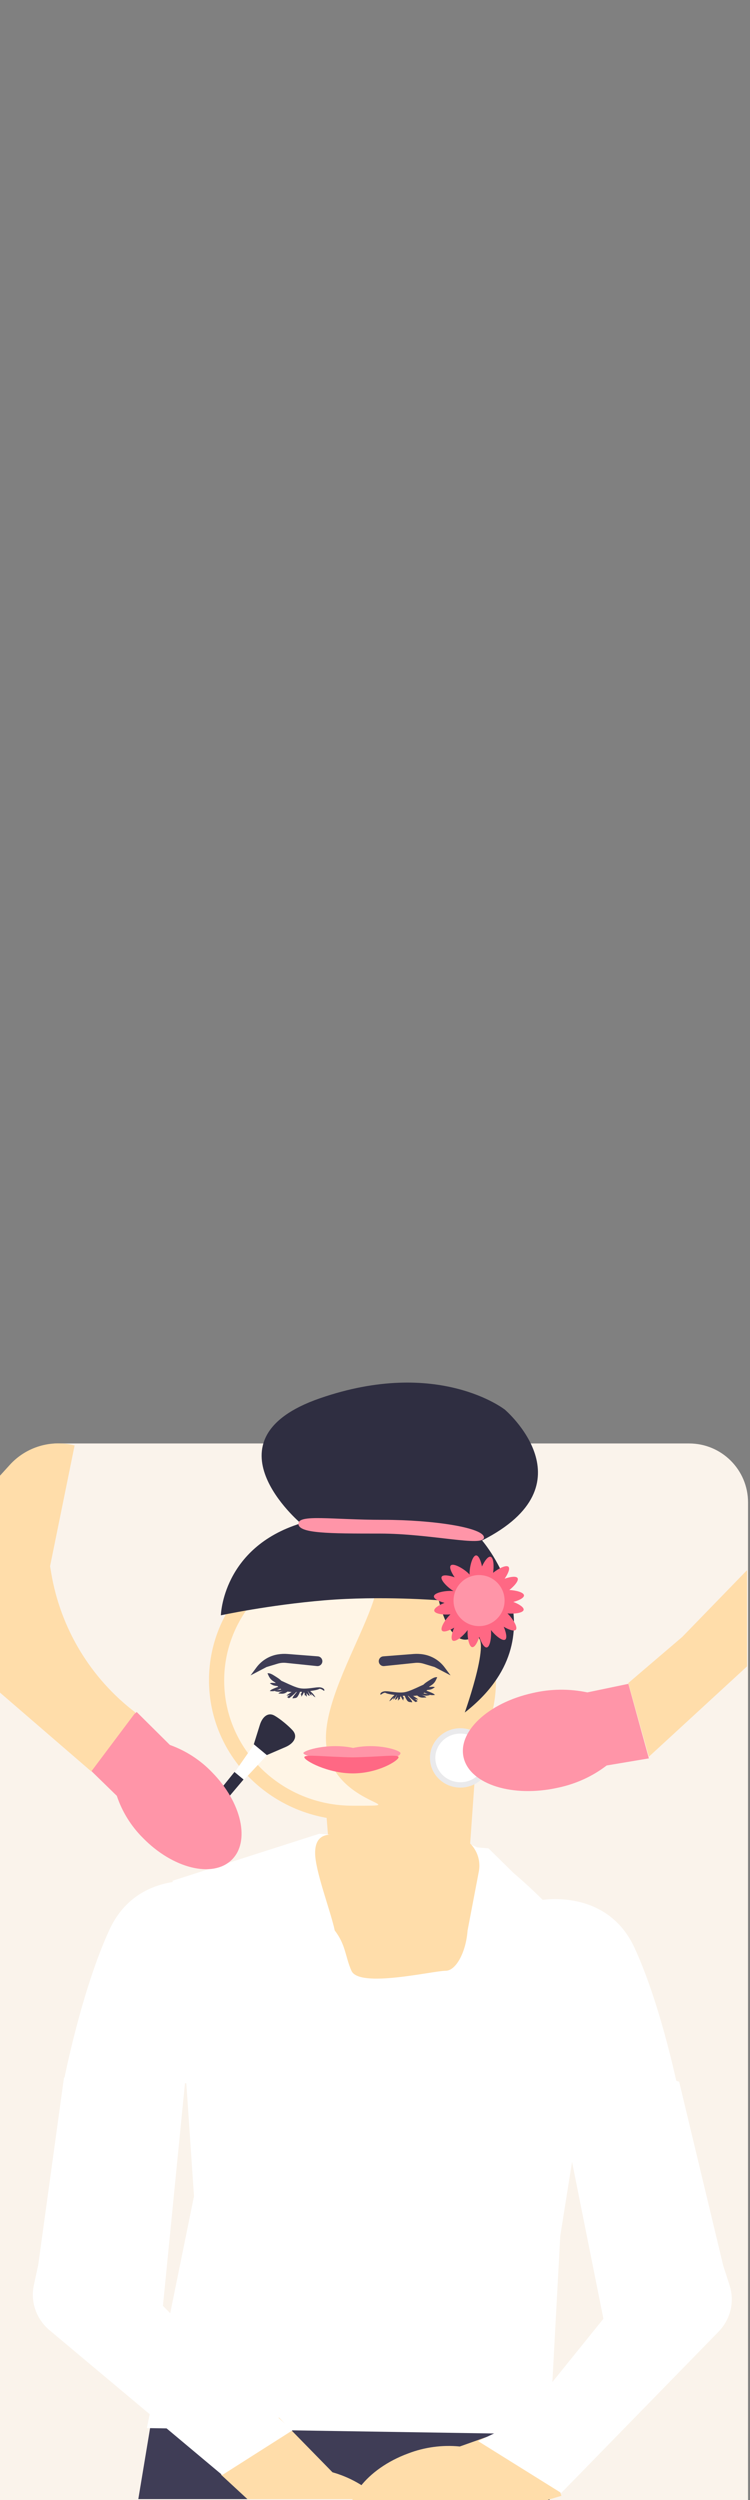 <svg width="382" height="1273" viewBox="0 0 382 1273" fill="none" xmlns="http://www.w3.org/2000/svg">
<rect x="0" y="0" width="382" height="1273" fill="#808080" stroke="none"/>
<g clip-path="url(#clip0_359_315)">
<path d="M0 765C0 748.431 13.431 735 30 735H351C367.569 735 381 748.431 381 765V1273H0V765Z" fill="#FAF3EB"/>
<path d="M238.499 952.5L243.357 883.732L163.719 892.242L168.499 952.5H238.499Z" fill="#FFDDAA"/>
<path d="M279.901 1223.59V1273.28L278.182 1272.52H70.445L76.444 1236.39L77.456 1230.29L78.252 1225.52L116.088 1225.16L116.123 1225.15L131.227 1225.01L135.068 1224.98L138.067 1224.94L183.423 1224.52L245.252 1223.92L279.901 1223.59Z" fill="#3F3D56"/>
<path d="M162.629 933.728L248.813 941.174L307.59 999.069L285.36 1138.49L279.905 1239.55L74.809 1236.36L98.809 1118.28L87.9 957.661L162.629 933.728Z" fill="white"/>
<path d="M179.538 926.813C219.906 926.813 252.631 894.905 252.631 855.544C252.631 816.183 219.906 784.274 179.538 784.274C139.17 784.274 106.445 816.183 106.445 855.544C106.445 894.905 139.17 926.813 179.538 926.813Z" fill="#FFDDAA"/>
<path opacity="0.7" d="M179.537 919.45C215.632 919.45 166 920.195 166 885C166 849.805 215.632 791.997 179.537 791.997C143.441 791.997 114.18 820.528 114.18 855.723C114.18 890.919 143.441 919.45 179.537 919.45Z" fill="white"/>
<path d="M103.718 958.193C103.718 958.193 69.899 951.811 55.716 982.659C41.534 1013.51 32.807 1058.18 32.807 1058.18L109.172 1061.37L103.718 958.193Z" fill="white"/>
<path d="M275.429 967.543C275.429 967.543 309.086 961.205 323.2 991.837C337.314 1022.47 346 1066.83 346 1066.83L270 1070L275.429 967.543Z" fill="white"/>
<path d="M193.227 1272.52H126.008L112.534 1260.06L112.498 1260.09L112.722 1259.87L134.281 1238.66L135.65 1237.3L141.918 1231.15L142.079 1230.98L144.666 1233.63L148.453 1237.5L148.65 1237.71L169.35 1258.87C177.989 1261.31 185.895 1265.75 192.412 1271.78C192.69 1272.02 192.959 1272.28 193.227 1272.52Z" fill="#FFDDAA"/>
<path d="M148.958 1237.51L137.514 1227.18L133.533 1223.59L117.583 1209.2L109.008 1200.5L96.811 1188.14L90.768 1182.01L86.688 1177.88L82.989 1174.13L84.484 1159L87.571 1127.84L91.531 1087.81L94.619 1056.61L94.99 1052.86L81.833 1034.34L32.592 1057.91L19.475 1153.26L17.249 1163.53C15.406 1172.04 18.46 1180.84 25.218 1186.51L70.444 1224.42L76.247 1229.28L84.866 1236.52L113.187 1260.26L148.958 1237.51Z" fill="white"/>
<path d="M154.094 988.89C154.094 988.89 216.298 928.973 240.899 939.689C265.5 950.404 307.39 1001.1 307.39 1001.1L246.98 1048.8L154.094 988.89Z" fill="white"/>
<ellipse cx="234.5" cy="895.113" rx="15.5" ry="15.113" fill="white"/>
<path opacity="0.1" fill-rule="evenodd" clip-rule="evenodd" d="M234.5 910.227C243.06 910.227 250 903.46 250 895.113C250 886.766 243.06 880 234.5 880C225.94 880 219 886.766 219 895.113C219 903.46 225.94 910.227 234.5 910.227ZM247.266 895.113C247.266 901.886 241.616 907.493 234.5 907.493C227.384 907.493 221.734 901.886 221.734 895.113C221.734 888.341 227.384 882.734 234.5 882.734C241.616 882.734 247.266 888.341 247.266 895.113Z" fill="#2F2E41"/>
<path d="M340.908 853.035L299.159 861.754C289.987 859.825 280.442 859.933 271.325 862.068C248.424 867.127 232.72 882.026 236.239 895.349C239.758 908.672 261.169 915.372 284.06 910.312C293.241 908.405 301.789 904.514 308.988 898.966L330.5 895.349L320.033 857.394L340.908 853.035Z" fill="#FF95A8"/>
<path d="M272.691 1232.06L234.197 1245.73C225.263 1244.85 216.229 1246.07 207.851 1249.29C186.77 1257.06 173.731 1273.95 178.719 1287C183.707 1300.06 204.833 1304.34 225.906 1296.57C234.372 1293.57 241.993 1288.64 248.129 1282.2L285.952 1270.84L272.683 1232.03L272.691 1232.06Z" fill="#FFDDAA"/>
<path d="M243.5 1242.98L255 1237.5L262.017 1234.91L276.439 1219.01L284.097 1209.5L294.991 1196L300.389 1189.3L304.034 1184.79L307.337 1180.69L304.358 1165.78L298.213 1135.06L290.326 1095.6L284.177 1064.85L283.439 1061.16L294.678 1041.42L345.919 1060.03L368.366 1153.65L371.592 1163.66C374.263 1171.94 372.098 1181.01 365.946 1187.31L324.767 1229.52L319.482 1234.93L311.636 1242.98L285.849 1269.4L243.5 1242.98Z" fill="white"/>
<path d="M130.62 849.05L127.609 853.105L135.757 848.837L141.387 847.138C142.782 846.717 144.246 846.577 145.696 846.727L161.446 848.355C163.431 848.56 164.839 846.464 163.898 844.704C163.498 843.955 162.743 843.462 161.896 843.396L146.465 842.192C144.828 842.065 143.181 842.133 141.559 842.396C137.186 843.105 133.261 845.492 130.62 849.05Z" fill="#3F3D56"/>
<path d="M226.488 849.05L229.498 853.105L221.35 848.837L215.721 847.138C214.326 846.717 212.861 846.577 211.412 846.727L195.661 848.355C193.676 848.56 192.268 846.464 193.209 844.704C193.61 843.955 194.364 843.462 195.211 843.396L210.642 842.192C212.28 842.065 213.927 842.133 215.548 842.396C219.922 843.105 223.846 845.492 226.488 849.05Z" fill="#3F3D56"/>
<path d="M119.445 902.259L124.057 906.085L92.72 943.127C91.857 944.147 90.333 944.282 89.304 943.428V943.428C88.278 942.577 88.126 941.06 88.964 940.022L119.445 902.259Z" fill="#2F2E41"/>
<path d="M129.385 888.263L135.973 893.728L124.268 906.262L119.57 902.364L129.385 888.263Z" fill="white"/>
<path d="M132.364 878.263C133.568 874.404 136.397 871.591 139.89 873.625C141.258 874.421 142.932 875.59 144.972 877.281C146.697 878.713 148.002 879.953 148.985 881.022C152.018 884.319 149.515 887.816 145.4 889.586L135.905 893.671L129.272 888.169L132.364 878.263Z" fill="#2F2E41"/>
<path d="M69.635 871.747L86.536 888.517C94.668 891.423 102.028 896.193 108 902.428C123.157 917.838 127.593 937.843 117.914 947.119C108.235 956.395 88.106 951.427 72.957 936.021C66.817 929.943 62.203 922.538 59.502 914.425L39.842 895.265L69.635 871.747Z" fill="#FF95A8"/>
<path d="M380.5 848.5V799.5L347.5 833.5L320 857L330.5 894.5L380.5 848.5Z" fill="#FFDDAA"/>
<path d="M46.5 902L-1 861V752.5L4.976 745.911C13.294 736.739 26.006 732.925 38 736L25.5 797.5L26.093 801.018C30.851 829.273 46.194 854.655 69 872L46.5 902Z" fill="#FFDDAA"/>
<path d="M223.5 814.858C223.5 814.858 193.952 812.478 165.38 814.858C136.807 817.238 112.5 822.5 112.5 822.5C112.5 822.5 113.273 788.023 153.204 775.672C153.204 775.672 102.432 732.967 162.88 712.019C223.329 691.07 257.154 717.788 257.154 717.788C257.154 717.788 301.898 755.901 245.544 784.388C245.544 784.388 287.389 832.415 236.726 872C236.726 872 252.324 828.093 240.5 834C228.676 839.907 223.5 814.858 223.5 814.858Z" fill="#2F2E41"/>
<path d="M261.465 815.693C264.312 814.943 266.974 813.635 266.885 812.341C266.781 810.804 262.828 809.774 259.419 809.617C261.99 807.605 264.353 804.824 263.631 803.566C262.966 802.409 259.876 802.857 257.024 803.876C258.712 801.463 259.898 798.745 258.995 797.815C257.869 796.656 253.875 798.656 251.149 800.867C251.679 797.422 251.411 793.074 249.866 792.681C248.574 792.352 246.742 794.881 245.486 797.636C244.931 794.745 243.807 792 242.51 792C240.663 792 239.165 797.57 239.165 801.199C239.165 801.404 239.17 801.597 239.18 801.782C238.994 801.567 238.782 801.342 238.54 801.107C235.936 798.579 230.897 795.772 229.61 797.098C228.706 798.028 229.893 800.747 231.58 803.159C228.729 802.141 225.638 801.693 224.974 802.849C224.081 804.403 227.897 808.282 230.998 810.163C230.812 810.141 230.616 810.122 230.408 810.108C226.787 809.861 221.128 810.976 221.002 812.819C220.914 814.113 223.576 815.421 226.423 816.171C223.589 817.237 220.94 818.892 221.181 820.204C221.473 821.796 225.922 822.354 229.42 822.027C226.807 824.535 223.973 829.027 225.155 830.343C226.022 831.308 228.815 830.31 231.337 828.79C230.127 831.566 229.469 834.619 230.578 835.36C232.043 836.34 236.061 832.93 238.179 829.995C237.963 833.585 238.823 838.518 240.527 838.712C241.816 838.86 243.244 836.26 244.123 833.45C245.058 836.33 246.591 839.051 247.913 838.87C249.631 838.636 250.38 833.58 250.06 829.987C252.245 832.801 255.922 835.811 257.31 834.882C258.418 834.141 257.761 831.088 256.551 828.312C259.072 829.832 261.865 830.83 262.732 829.866C263.915 828.549 261.081 824.057 258.467 821.549C261.966 821.876 266.415 821.318 266.707 819.726C266.947 818.414 264.299 816.759 261.465 815.693ZM246.136 825.849C245.404 825.949 244.735 826.092 244.226 826.456C243.686 825.919 242.896 825.756 242.018 825.656C241.035 825.544 240.142 825.533 239.461 826.1C239.212 825.407 238.599 824.915 237.885 824.437C237.271 824.027 236.675 823.69 236.053 823.625C236.004 822.864 235.522 822.218 234.932 821.561C234.555 821.142 234.178 820.767 233.76 820.517C234.363 819.782 234.294 818.854 234.107 817.836C233.974 817.109 233.801 816.447 233.414 815.956C233.926 815.391 234.053 814.595 234.113 813.713C234.179 812.751 234.152 811.878 233.596 811.228C235.032 811.411 235.725 810.516 236.369 809.395C236.737 808.755 237.032 808.138 237.055 807.513C237.81 807.412 238.422 806.887 239.037 806.253C239.563 805.712 240.01 805.176 240.178 804.559C240.781 805.065 241.603 805.142 242.51 805.142C243.394 805.142 244.197 805.069 244.795 804.597C245.259 805.016 245.908 805.234 246.623 805.416C247.307 805.59 247.951 805.707 248.538 805.59C248.752 806.078 249.132 806.523 249.567 806.97C250.183 807.604 250.794 808.129 251.549 808.23C251.572 808.855 251.868 809.472 252.236 810.112C252.669 810.866 253.124 811.518 253.812 811.809C253.731 812.246 253.74 812.728 253.774 813.236C253.835 814.117 253.962 814.913 254.473 815.478C254.086 815.969 253.913 816.631 253.78 817.358C253.594 818.376 253.524 819.304 254.127 820.039C253.709 820.289 253.333 820.664 252.956 821.083C252.366 821.741 251.883 822.387 251.834 823.147C251.212 823.212 250.617 823.549 250.003 823.959C249.164 824.52 248.466 825.102 248.332 826.004C247.703 825.699 246.95 825.738 246.136 825.849Z" fill="#FF6884"/>
<path d="M238.153 983L243.876 952.998C245.757 943.137 238.198 934 228.159 934H170.5C169 934.5 160.5 932.5 160.5 943.5C160.5 952.709 168.333 972.833 170.5 983C176.167 990.333 175.8 996.3 179 1003.5C183 1012.5 220.5 1003.5 227 1003.5C232.2 1003.5 237.32 994.167 238.153 983Z" fill="#FFDDAA"/>
<circle cx="244" cy="815" r="13" fill="#FF95A8"/>
<path d="M204 892.721C203.269 896.078 192.791 894.735 179.866 894.735C166.941 894.735 156.5 895.406 154.5 892.721C154.5 891.238 167.433 887.35 179.866 890.035C192.298 887.35 204 891.238 204 892.721Z" fill="#FF95A8"/>
<path d="M203 894.765C203 896.487 192.58 903 179.727 903C166.874 903 155 896.487 155 894.765C155 893.043 166.874 894.765 179.727 894.765C192.58 894.765 203 893.044 203 894.765Z" fill="#FF6884"/>
<path d="M246.5 782.881C246.5 787.851 219.457 780.881 193.5 780.881C167.543 780.881 152 780.851 152 775.881C152 770.91 169.043 773.881 195 773.881C220.957 773.881 246.5 777.91 246.5 782.881Z" fill="#FF95A8"/>
<path d="M162.912 859.652C163.154 858.279 157.125 860.408 152.834 859.652C148.543 858.895 140.135 853.644 139.893 855.017C139.651 856.39 141.686 860.521 145.977 861.277C150.267 862.034 162.67 861.025 162.912 859.652Z" fill="#3F3D56"/>
<path d="M160.668 860.082C160.575 860.752 161.749 859.769 163.005 859.944C164.261 860.118 165.123 861.384 165.216 860.714C165.309 860.045 164.367 859.36 163.111 859.186C161.855 859.011 160.761 859.412 160.668 860.082Z" fill="#3F3D56"/>
<path d="M136.234 852.019C136.918 853.469 137.326 854.89 139.267 856.129C141.208 857.368 142.692 858.59 143.468 857.376C144.243 856.162 142.471 855.001 140.53 853.762C138.589 852.523 137.522 851.858 136.234 852.019Z" fill="#3F3D56"/>
<path d="M137.439 857.127C138.291 857.667 138.969 858.252 140.498 858.429C142.028 858.605 143.282 858.869 143.367 858.133C143.452 857.397 142.047 857.222 140.517 857.046C138.988 856.869 138.152 856.78 137.439 857.127Z" fill="#3F3D56"/>
<path d="M137.421 861.074C138.428 861.139 139.303 861.326 140.73 860.747C142.156 860.167 143.383 859.797 143.104 859.11C142.825 858.424 141.509 858.945 140.082 859.525C138.656 860.104 137.88 860.427 137.421 861.074Z" fill="#3F3D56"/>
<path d="M160.663 864.274C160.226 863.55 159.919 862.906 158.917 861.947C157.916 860.988 157.128 860.15 156.871 860.418C156.614 860.687 157.53 861.573 158.531 862.532C159.532 863.491 160.081 864.012 160.663 864.274Z" fill="#3F3D56"/>
<path d="M158.669 863.436C158.51 862.831 158.44 862.295 157.865 861.485C157.291 860.674 156.863 859.967 156.56 860.182C156.257 860.397 156.78 861.146 157.355 861.957C157.929 862.768 158.245 863.208 158.669 863.436Z" fill="#3F3D56"/>
<path d="M139.984 861.132C140.975 861.321 141.82 861.616 143.308 861.217C144.795 860.819 146.058 860.603 145.866 859.887C145.674 859.171 143.917 859.229 143.308 860.217C141.82 860.615 140.519 860.547 139.984 861.132Z" fill="#3F3D56"/>
<path d="M141.795 862.357C142.801 862.293 144.173 862.725 145.514 861.969C146.855 861.212 147.545 860.331 147.181 859.685C146.816 859.04 145.129 859.533 144.785 860.642C143.444 861.399 142.167 861.657 141.795 862.357Z" fill="#3F3D56"/>
<path d="M145.965 863.454C146.882 863.165 148.127 863.185 149.358 862.261C150.589 861.336 151.229 860.466 150.905 860.035C150.582 859.604 149.038 860.4 148.711 861.37C147.48 862.295 146.313 862.805 145.965 863.454Z" fill="#3F3D56"/>
<path d="M146.176 864.323C147.093 864.034 146.543 865.248 147.774 864.323C149.005 863.399 151.44 861.336 151.116 860.905C150.793 860.474 149.249 861.269 148.922 862.24C147.69 863.164 146.524 863.674 146.176 864.323Z" fill="#3F3D56"/>
<path d="M149.017 864.84C149.877 864.571 150.854 864.911 151.549 863.92C152.244 862.928 153.418 860.69 152.659 860.158C151.9 859.626 150.718 860.442 151.152 861.558C150.457 862.55 148.882 864.103 149.017 864.84Z" fill="#3F3D56"/>
<path d="M153.19 862.858C153.792 862.567 153.148 864.448 153.717 863.636C154.285 862.825 155.305 861.036 154.855 860.721C154.405 860.405 153.53 861.137 153.702 861.921C153.133 862.733 153.178 862.324 153.19 862.858Z" fill="#3F3D56"/>
<path d="M155.352 863.321C155.657 862.726 156.277 864.615 156.242 863.625C156.207 862.635 155.943 860.592 155.393 860.612C154.844 860.631 154.587 861.743 155.196 862.265C155.232 863.255 155.021 862.903 155.352 863.321Z" fill="#3F3D56"/>
<path d="M157.635 863.55C157.697 862.884 157.778 863.387 157.378 862.48C156.979 861.574 156.508 860.601 156.005 860.823C155.502 861.045 155.675 862.172 156.435 862.432C156.835 863.338 157.172 863.284 157.635 863.55Z" fill="#3F3D56"/>
<path d="M196.022 861.652C195.78 860.279 201.809 862.408 206.1 861.652C210.39 860.895 218.799 855.644 219.041 857.017C219.283 858.39 217.248 862.521 212.957 863.277C208.666 864.034 196.264 863.025 196.022 861.652Z" fill="#3F3D56"/>
<path d="M198.266 862.082C198.359 862.752 197.184 861.769 195.928 861.944C194.672 862.118 193.81 863.384 193.717 862.714C193.624 862.045 194.567 861.36 195.823 861.186C197.079 861.011 198.172 861.412 198.266 862.082Z" fill="#3F3D56"/>
<path d="M222.7 854.019C222.015 855.469 221.608 856.89 219.667 858.129C217.726 859.368 216.241 860.59 215.466 859.376C214.691 858.162 216.463 857.001 218.404 855.762C220.345 854.523 221.411 853.858 222.7 854.019Z" fill="#3F3D56"/>
<path d="M221.494 859.127C220.643 859.667 219.965 860.252 218.435 860.429C216.906 860.605 215.652 860.869 215.567 860.133C215.482 859.397 216.887 859.222 218.417 859.046C219.946 858.869 220.782 858.78 221.494 859.127Z" fill="#3F3D56"/>
<path d="M221.512 863.074C220.506 863.139 219.63 863.326 218.204 862.747C216.778 862.167 215.551 861.797 215.83 861.11C216.109 860.424 217.425 860.945 218.851 861.525C220.278 862.104 221.054 862.427 221.512 863.074Z" fill="#3F3D56"/>
<path d="M198.27 866.274C198.708 865.55 199.015 864.906 200.016 863.947C201.017 862.988 201.806 862.15 202.063 862.418C202.32 862.687 201.404 863.573 200.402 864.532C199.401 865.491 198.852 866.012 198.27 866.274Z" fill="#3F3D56"/>
<path d="M200.265 865.436C200.423 864.831 200.494 864.295 201.068 863.485C201.643 862.674 202.07 861.967 202.373 862.182C202.677 862.397 202.153 863.146 201.579 863.957C201.005 864.768 200.688 865.208 200.265 865.436Z" fill="#3F3D56"/>
<path d="M218.949 863.132C217.959 863.321 217.113 863.616 215.626 863.217C214.139 862.819 212.876 862.603 213.067 861.887C213.259 861.171 215.016 861.229 215.626 862.217C217.113 862.615 218.414 862.547 218.949 863.132Z" fill="#3F3D56"/>
<path d="M217.139 864.357C216.132 864.293 214.76 864.725 213.42 863.969C212.079 863.212 211.389 862.331 211.753 861.685C212.117 861.04 213.804 861.533 214.149 862.642C215.489 863.399 216.766 863.657 217.139 864.357Z" fill="#3F3D56"/>
<path d="M212.969 865.454C212.051 865.165 210.807 865.185 209.576 864.261C208.344 863.336 207.704 862.466 208.028 862.035C208.352 861.604 209.895 862.4 210.223 863.37C211.454 864.295 212.621 864.805 212.969 865.454Z" fill="#3F3D56"/>
<path d="M212.758 866.323C211.84 866.034 212.391 867.248 211.159 866.323C209.928 865.399 207.494 863.336 207.817 862.905C208.141 862.474 209.684 863.269 210.012 864.24C211.243 865.164 212.41 865.674 212.758 866.323Z" fill="#3F3D56"/>
<path d="M209.917 866.84C209.057 866.571 208.08 866.911 207.385 865.92C206.689 864.928 205.515 862.69 206.274 862.158C207.033 861.626 208.215 862.442 207.781 863.558C208.477 864.55 210.052 866.103 209.917 866.84Z" fill="#3F3D56"/>
<path d="M205.744 864.858C205.142 864.567 205.786 866.448 205.217 865.636C204.648 864.825 203.628 863.036 204.078 862.721C204.529 862.405 205.403 863.137 205.232 863.921C205.801 864.733 205.756 864.324 205.744 864.858Z" fill="#3F3D56"/>
<path d="M203.581 865.321C203.276 864.726 202.657 866.615 202.692 865.625C202.727 864.635 202.991 862.592 203.54 862.612C204.09 862.631 204.347 863.743 203.737 864.265C203.702 865.255 203.913 864.903 203.581 865.321Z" fill="#3F3D56"/>
<path d="M201.299 865.55C201.236 864.884 201.155 865.387 201.555 864.48C201.955 863.574 202.426 862.601 202.929 862.823C203.432 863.045 203.258 864.172 202.498 864.432C202.099 865.338 201.762 865.284 201.299 865.55Z" fill="#3F3D56"/>
</g>
<defs>
<clipPath id="clip0_359_315">
<rect width="382" height="1273" fill="white"/>
</clipPath>
</defs>
</svg>
